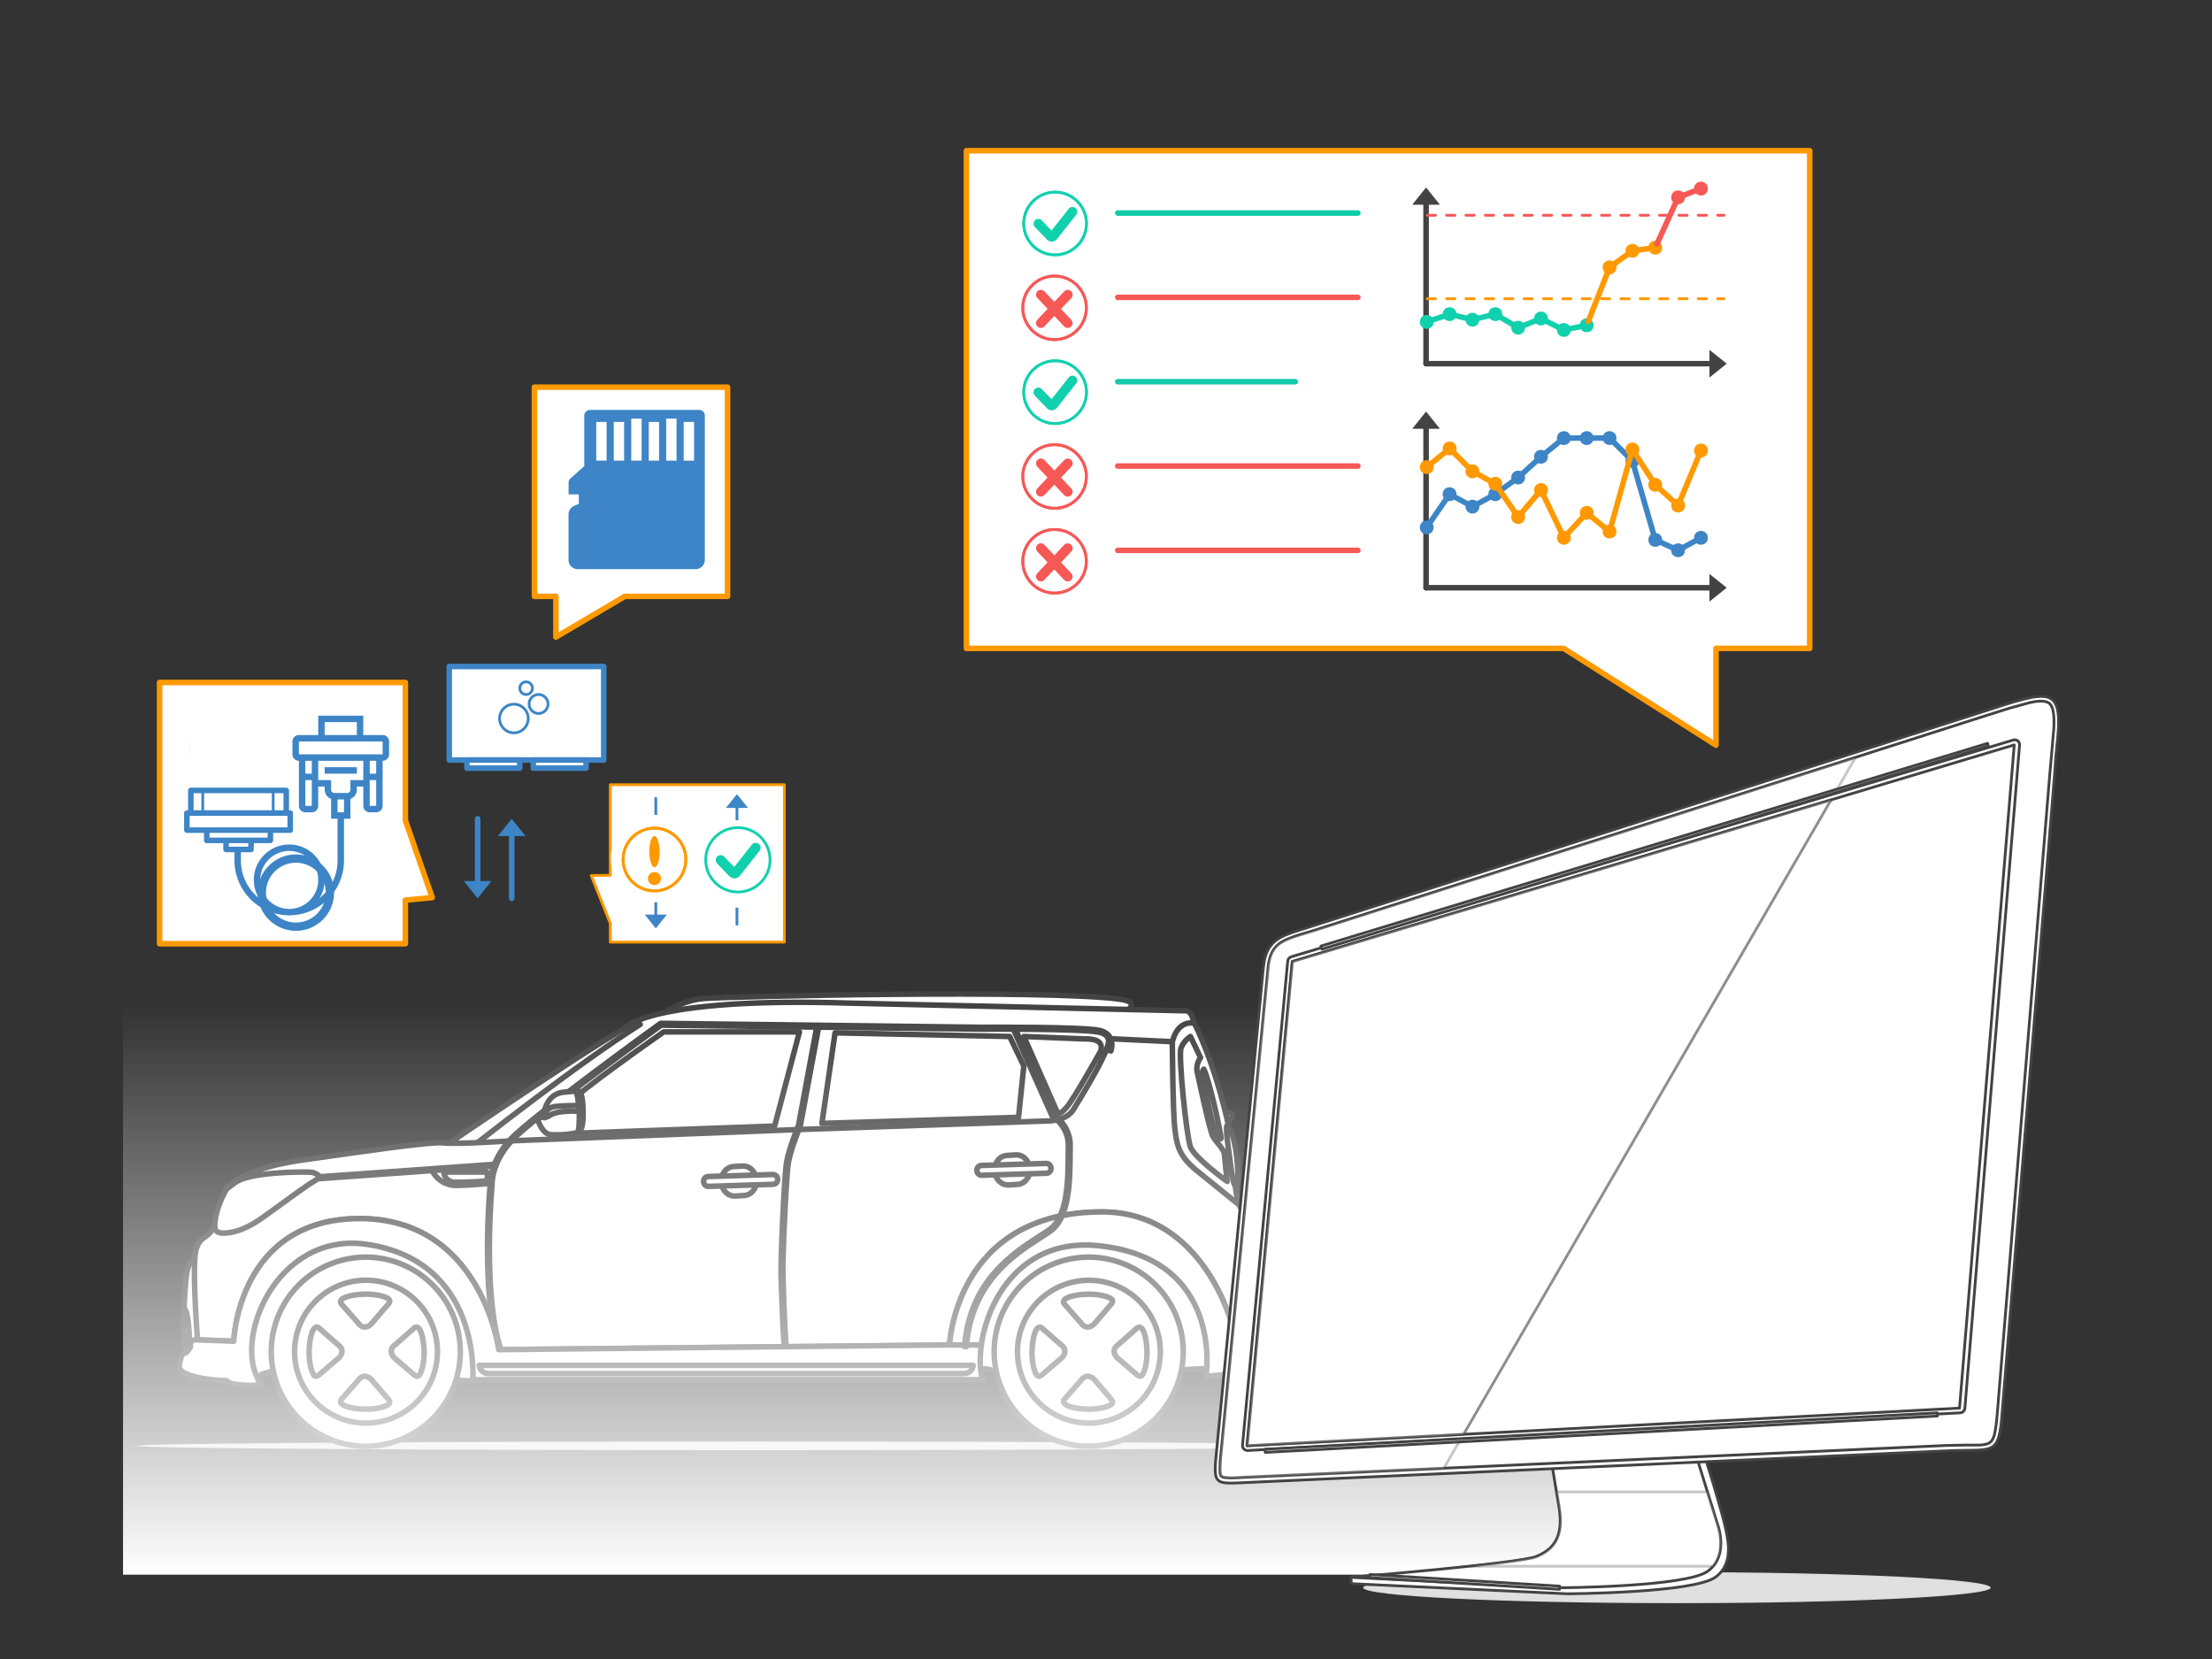 <svg xmlns="http://www.w3.org/2000/svg" xmlns:xlink="http://www.w3.org/1999/xlink" width="800" height="600" stroke="#000" stroke-linecap="round" stroke-linejoin="round" fill="#fff" fill-rule="evenodd"><rect width="100%" height="100%" fill="#333333" stroke="none"/><style><![CDATA[.B{stroke-width:2}.C{fill:none}.D{stroke:none}.E{fill-rule:nonzero}.F{stroke:#f90}.G{stroke:#f65856}.H{stroke:#3d85c6}.I{fill:#3d85c6}.J{stroke:#434343}.K{stroke:#11d0ae}.L{fill:#11d0ae}.M{fill-opacity:.67}.N{fill:#f65856}.O{fill:#434343}.P{stroke-opacity:.02}.Q{stroke-linejoin:miter}]]></style><defs><linearGradient id="A" x1="50%" y1="100%" x2="50%" y2="0%"><stop offset="0%" stop-color="#fff"/><stop offset="100%" stop-color="#fff" stop-opacity="0"/></linearGradient><path d="M0 0l4 5h-8z" id="B" class="D"/><path id="C" d="M388.94 75.23c-.76-.59-1.84-.46-2.44.29l-6.2 7.85-3.52-3.66c-.66-.69-1.77-.72-2.46-.05-.69.66-.71 1.77-.04 2.45l4.21 4.39a2.5 2.5 0 0 0 1.88.87h.02c.76-.01 1.47-.36 1.95-.97l6.89-8.72c.58-.77.46-1.86-.29-2.45z"/><path id="D" d="M387.39 105.33c-.7-.67-1.82-.64-2.49.06l-3.58 3.77-3.58-3.78c-.67-.71-1.78-.74-2.49-.07-.71.68-.74 1.79-.06 2.5l3.69 3.91-3.7 3.9c-.68.71-.65 1.82.05 2.49a1.8 1.8 0 0 0 1.21.49c.47 0 .93-.18 1.28-.55l3.58-3.77 3.57 3.78a1.8 1.8 0 0 0 1.28.55c.43 0 .87-.17 1.22-.48.7-.67.73-1.78.06-2.49l-3.7-3.91 3.71-3.9c.68-.71.66-1.83-.05-2.5z"/></defs><g class="H"><g class="B"><path d="M162.48 241.05h55.87v33.82h-55.87z"/><path d="M168.86 274.87h19.11v2.94h-19.11zm24 0h19.11v2.94h-19.11z"/></g><circle cx="190.28" cy="248.89" r="2.29"/><circle cx="194.78" cy="254.6" r="3.43"/><circle cx="185.86" cy="259.86" r="5.18"/></g><path d="M146.6 341.31H57.72v-94.49h88.88v49.87l9.72 27.92-9.72.95v15.75" class="B F"/><path d="M138.38 265.83h-6.99v-6.99h-16.3v6.99h-6.99c-1.29 0-2.33 1.04-2.33 2.33v4.66c0 1.28 1.04 2.33 2.33 2.33v16.3c0 1.29 1.04 2.33 2.33 2.33h2.33c1.28 0 2.33-1.04 2.33-2.33v-6.99h2.33v1.17a3.5 3.5 0 0 0 2.33 3.28v7.2h2.33v15.14c0 5.48-2.55 10.38-6.51 13.58 1.16-1.93 1.85-4.18 1.85-6.59 0-7.06-5.75-12.81-12.81-12.81-7.07 0-12.82 5.75-12.82 12.81 0 2.41.69 4.66 1.85 6.59-3.96-3.2-6.5-8.1-6.5-13.58v-15.14h2.32v-7.2a3.5 3.5 0 0 0 2.33-3.28v-1.17h2.33v6.99c0 1.29 1.05 2.33 2.33 2.33h2.33c1.29 0 2.33-1.04 2.33-2.33v-16.3c1.29 0 2.33-1.05 2.33-2.33v-4.66c0-1.29-1.04-2.33-2.33-2.33h-6.99v-6.99h-16.3v6.99h-6.99c-1.29 0-2.33 1.04-2.33 2.33v4.66c0 1.28 1.04 2.33 2.33 2.33v16.3c0 1.29 1.04 2.33 2.33 2.33h2.33c1.28 0 2.33-1.04 2.33-2.33v-6.99h2.33v1.17a3.5 3.5 0 0 0 2.33 3.28v7.2h2.33v15.14a19.8 19.8 0 0 0 18.49 19.73c.43.05.86.07 1.31.07a11.2 11.2 0 0 0 1.3-.07 19.8 19.8 0 0 0 18.5-19.73v-15.14h2.32v-7.2a3.5 3.5 0 0 0 2.33-3.28v-1.17h2.33v6.99c0 1.29 1.05 2.33 2.33 2.33h2.33c1.29 0 2.33-1.04 2.33-2.33v-16.3c1.29 0 2.33-1.05 2.33-2.33v-4.66c0-1.29-1.04-2.33-2.33-2.33zm-53.57 27.95v-4.66h2.33v4.66h-2.33zm11.64-2.33v-9.32h2.33v9.32h-2.33zm2.33-11.65h-2.33v-4.65h2.33v4.65zm-18.63-18.63h11.64v4.66H80.15v-4.66zm-9.32 6.99h0 30.28v4.66H70.83v-4.66zm4.66 6.99v4.65h-2.33v-4.65h2.33zm-2.33 16.3v-9.32h2.33v9.32h-2.33zm4.66-9.32v-6.98h16.3v6.98h-4.66v3.5c0 .64-.52 1.16-1.16 1.16h-4.66c-.64 0-1.16-.52-1.16-1.16v-3.5h-4.66zm16.3 36.11a10.5 10.5 0 0 1 10.49-10.48 10.5 10.5 0 0 1 10.48 10.48 10.5 10.5 0 0 1-10.48 10.48 10.5 10.5 0 0 1-10.49-10.48zm23.3-57.07h11.64v4.66h-11.64v-4.66zm-4.66 13.98v4.65h-2.33v-4.65h2.33zm-2.33 16.3v-9.32h2.33v9.32h-2.33zm11.65 2.33v-4.66h2.33v4.66h-2.33zm4.65-11.65v3.5c0 .64-.52 1.16-1.16 1.16h-4.66c-.64 0-1.16-.52-1.16-1.16v-3.5h-4.66v-6.98h16.3v6.98h-4.66zm6.99 9.32v-9.32h2.33v9.32h-2.33zm2.33-11.65h-2.33v-4.65h2.33v4.65zm2.33-6.98H108.1v-4.66h0 30.28v4.66zm-20.96 4.65h11.65v2.33h-11.65z" class="D E I"/><path d="M68.5 255.91h35.22v46.96H68.5z" class="D"/><g class="H"><path d="M81.75 303.11h9.04v4.11h-9.04z" class="B"/><circle cx="107.01" cy="322.83" stroke-width="3" r="12.32" class="C"/><path d="M69.02 285.86h34.51v8.22H69.02z" class="B"/><path d="M73.33 293.66v-7.39m25.47 7.39v-7.39" class="C"/><g class="B"><path d="M74.77 299.83h23.01v4.11H74.77z"/><path d="M67.58 294.07h37.39v6.16H67.58z"/></g></g><path d="M193.29 140.02h69.84v75.67h-37.15l-24.93 14.71v-14.71h-7.76v-75.67" class="B F"/><path d="M252.82 148.24h-39.37c-1.18 0-2.14.96-2.14 2.14v18.19l-4.96 4.44a2.1 2.1 0 0 0-.71 1.62v4.16h3.7v3.43l-1.7.74c-1.24.55-2.03 1.75-2.03 3.1v16.44c0 1.86 1.51 3.34 3.34 3.34h42.61c1.87 0 3.35-1.51 3.35-3.34v-52.15c.05-1.15-.91-2.11-2.09-2.11zm-33.43 18.36h-3.75v-14h3.75v14zm6.33 0h-3.75v-14h3.75v14zm6.33 0h-3.75v-15.21h3.75v15.21zm6.33 0h-3.75v-14h3.75v14zm6.31 0h-3.76v-15.21h3.76v15.21zm6.33 0h-3.76v-14h3.76v14z" class="D E I"/><ellipse cx="271.44" cy="522.91" fill="#e0e0e0" rx="221.94" ry="1.58" class="P"/><g stroke-linecap="butt" class="B E J Q"><path d="M84.49 493.86s9.29 7.03 9.87 6.62c.57-.4-.44-2.84 0-3.27.43-.43 6.47-1.92 6.47-1.92l61.84 3.69s8.99.83 10.68.07c1.68-.76 177.98-5.84 177.98-5.84l1.99 2.15s5.15-1.62 8.31 2.44c3.16 4.07 75.7-4.48 77.22-2.44 1.54 2.04-4.08-57.03-4.08-57.03l-147.88 7.89-170.95-8.52s-37.5 27.95-31.45 56.16M238 367.9s7.3-5.92 16.14-6.74c8.85-.83 123.95-3.38 150.67.18 26.73 3.56-76.69 30.64-76.69 30.64L238 367.9"/><path d="M161.02 414.42s64.12-43.69 68.86-44.42c4.74-.72 7.11 3.47 7.11 3.47l-72.41 46.79-3.56-5.84"/><path d="M171.25 414.41s36.81-29.12 60.28-43.91l-5.54 1.2s9.27-11.19 81.45-8.9l121.26 2.77s2.88-.55 3.14 6.01c0 0-7.35 3.49-7.1 5.42.24 1.92-33.81 33.44-33.81 33.44l-143.41 8.06-76.27-4.09m282.22 54.25l.94-18.44s4.95.77 5.63 4.27 4.61 22.12 0 24.24c-4.61 2.13-.26 7.85-.26 7.85l-6.06 7.35s-6.49-21.42-.25-25.27m-380-15.52s-5.2.67-6.04 8.04c-.84 7.38-1.84 21.79 1.18 30 3.01 8.21 5.53 1.61 5.53 1.61l-.67-39.65"/><path d="M68.37 481.53c.27 4.42.03 8.05-.54 8.08s-1.26-3.53-1.53-7.95c-.28-4.43-.05-8.04.53-8.08.57-.04 1.26 3.52 1.54 7.95m374.04-78.54s2.76-1.26 3.24 0c.47 1.27-1.43 2.65-2.38 2.78-.97.13-.86-2.78-.86-2.78"/><path d="M432.02 370.12s-6.42-1.97-8.31 7.9c-1.9 9.87-1.4 35.29-1.4 35.29l13.25 19.58 13.16 3.96s-1.4-2.16-1.97-8.16c0 0-.75-.99-.75-2.96 0-1.98-3.04-18.02-1.65-18.43 0 0-4.02-20.15-12.33-37.18M88.24 425.77s-5.66 2.93-6.25 4.12c-.59 1.18-5.27 8.81-4.2 16.51 1.07 7.69 11.17 3.47 11.17 3.47l13.03-7.46 19.35-19.15s-27.78-1.68-33.1 2.51"/><path d="M430.53 374.86l3.67 7.66s-1.87 2.22-1.2 5.28c.68 3.07 4.6 21.54 5.71 23.33 1.1 1.78 4 4.76 4.08 6.04.09 1.27 1.03 10.13 1.03 10.13s-11.84-8.6-13.29-12.51c-1.44-3.92-4.42-33.03-3.4-35.76 1.02-2.72 3.4-4.17 3.4-4.17m4.84 11.83s-1 .94-.41 3.32c.6 2.39 3.75 18.89 4.85 20.09 1.11 1.19 1.54 2.21 1.79 1.62.26-.6-4.4-21.93-6.23-25.03m9.28 31.41s-1.63-10.64-.83-11.07c.79-.42 2.73 4.63 3.44 11.2.71 6.56.55 10.38-.38 10.56-.92.16-1.77-7.11-2.23-10.69M130.1 440.74c44.07 0 50.27 47.43 50.27 47.43l163.05-1.68s2.01-48.14 55.13-48.14c36.93 0 47.1 41.1 47.1 41.1l8.19-.43c-.18-.01-.3.01-.3.01-.28-.58.44-7.92.86-9.19.41-1.26.84-7.76.84-7.76s.43-2.55 0-11.17c-.42-8.61-4.52-10.88-4.94-11.44-.43-.56-2.26-3.79-2.26-3.79l-15.39-12.45c-6.51-5.37-7.07-9.32-7.78-15.26-.7-5.93-.89-31.22-.89-31.22l-23.26-1.12c1.98 2.4-9.74 21.05-12.43 25.56-2.68 4.52-9.88 4.24-9.88 4.24l-90.26 3.11-102.84 4.04s-20.06 1.33-24.86.77c-4.8-.58-31.07 3.39-51.12 6.2-20.06 2.83-25.86 8.77-25.86 8.77s-4.09 3.81 1.27-.43c5.37-4.23 25.15-4.09 27.54-3.95 2.41.14 3.67 1.97 3.67 1.97-2.95.86-19.06 13.42-23.45 16.11-4.37 2.68-8.33 3.96-11.72 3.96s-3.1-2.33-3.1-2.33c-3.68 5.29-4.81 2.99-6.64 7.8-1.85 4.8.4 33.14.4 33.14l13.09.48s1.5-44.33 45.57-44.33"/><path d="M457.06 479.28c0 4.27.84 7.73 1.86 7.73 1.03 0 1.87-3.46 1.87-7.73s-.84-7.72-1.87-7.72c-1.02 0-1.86 3.45-1.86 7.72M206.77 409.9l73.39-2.65 8.97-34.04h-49.1s-32.76 22.89-34.55 26.23 1.29 10.46 1.29 10.46"/><path d="M302.02 373.54l-4.77 32.75 71.12-2.19 1.91-18.58-5.13-10.66-63.13-1.32m68.26 1.32l12.17 27.57s.6 1.23 3.35-1.99c2.73-3.23 11.93-19.69 11.93-19.69s1.31-1.91 0-3.58-5.61-1.43-5.61-1.43l-21.84-.88m-214.22 48.06s2.33 6.04 9.44 5.82c7.1-.23 11.86-.78 11.86-.78s1.22-5.81 1.69-6.56l-22.99 1.52"/><path d="M180.51 488.26c-6.76-20.36-3.36-58.31-3.24-59.52-.03-.62-.32-8.49 7.42-16.77 7.81-8.37 53.68-41.47 54.14-41.81l.08-.06h.12l116.38 1.44c1.46-.01 36.22-.21 42.18 1.11 1.88.42 3.21 1.31 3.92 2.62 1.19 2.17.28 4.73.24 4.83l-.64-.23c.01-.02.85-2.38-.19-4.29-.62-1.13-1.79-1.9-3.47-2.27-5.9-1.31-41.68-1.11-42.05-1.11l-116.27-1.43c-2.3 1.66-46.34 33.51-53.95 41.65-7.68 8.23-7.25 16.22-7.24 16.3v.03.02c-.04.39-3.58 38.82 3.21 59.28l-.64.21"/><path d="M115.99 426.24l-.06-.67 63.09-4.5.05.67-63.08 4.5m60.02-2.35H160.6s-.34 2.66 3.24 3.69c0 0 11.47-.02 12.17-.69.71-.66 0-3 0-3m29.92-27.88l1.55-1.35h2.05s1.23.55 1.35 6.87c.13 6.32-.7 7.9-2.47 8.22-1.77.3-2.48-13.74-2.48-13.74"/><path d="M194.54 405.1s1.51 4.87 4.44 5.23a34 34 0 0 0 9.84-.72c.86-.43.85-9.08.36-10.59-.48-1.51-8.26-.36-8.26-.36l-3.23 2.07-.73 3.1s-2.36.24-2.42 1.27"/><path d="M197.5 403.61s.26.56 1.04 0c.79-.57 2.96-2.08 10.94-1.72l-.26-2.48s-13.3-1.62-11.72 4.2"/><path d="M196.53 404.07s.31-8.32 7.23-9.06l4.02-.36s1.03-.91 1.46 5.18c0 0-8.09 0-9.61.6-1.52.61-2.19 1.34-2.12 2.86.05 1.52-.98.78-.98.78m87.31 83.62c-.53-1.94-.91-13.3-1.17-20.83l-.19-5.16c-.21-4.76 1.1-36.28 2.02-41.5.86-4.83 4.07-12.71 4.31-13.28l6.64-35.79.66.13-6.65 35.84-.02.03c-.03.09-3.4 8.27-4.28 13.18-.86 4.77-2.24 35.91-2 41.36l.18 5.17c.24 7.03.64 18.81 1.14 20.67l-.64.18"/><path d="M180.38 488.12s-6.21-47.4-50.28-47.4-45.56 44.34-45.56 44.34l-13.1-.48c-3.14-.23-2.51 1.64-2.51 2.21 0 .56-.85 1.55-1.41 2.26-.58.71-1.7-.84-2.69 4.52s17.23 5.79 17.23 5.79c.43.85 2.26 1.14 2.26 1.14 7.92 1.26 10.03 0 10.03 0-10.88-15.41 5.65-55.27 38.29-50.47 41.65 6.13 38.35 48.95 38.35 48.95h184.39c-.97-2.96-1.15-7.4-.47-12.57h-11.49l-163.04 1.71"/><path d="M461.46 489.76c-.99-.99-1.42-6.08-1.42-6.08s-1.13 4.24-2.25 4.1c-1.14-.14-2.12-4.81-2.36-6.92-.17-1.56-1.12-1.82-1.6-1.84l-8.19.43s-10.15-41.15-47.08-41.15c-53.13 0-55.14 48.11-55.14 48.11h11.49c2.34-16.65 14.87-38.63 42.13-35.9 45.96 4.59 39.13 47.28 39.13 47.28s14.41-1.27 20.48-2.54c6.08-1.26 5.8-4.5 4.81-5.49"/><path d="M349.52 487.03l-.68-.04c1.77-23.64 17.66-33.86 27.16-39.96 1.39-.88 2.59-1.65 3.6-2.37 6.63-4.74 6.69-18.46 6.73-26.67l.05-3.46c.21-7.09-5.7-10.8-5.76-10.83l-.1-.07-.04-.09-13.97-31.31.61-.28 13.93 31.23c.78.52 6.21 4.39 6 11.38l-.05 3.43c-.03 8.33-.1 22.27-7.02 27.21-1.02.73-2.23 1.5-3.62 2.4-9.39 6.03-25.11 16.12-26.84 39.43m-176.18 6.77c.07 1.48 1.45 2.96 3.14 2.96h172.34c1.7 0 3.07-1.48 3.14-2.96H173.34"/><path d="M273.58 426.76c.17 2.99-1.82 5.46-4.45 5.62l-3.18.19c-2.63.16-4.9-2.05-5.09-5.04-.17-3 1.82-5.46 4.45-5.63l3.18-.18c2.63-.17 4.9 2.04 5.09 5.04"/><path d="M281.26 426.51c.03.98-.7 1.79-1.62 1.82l-23.45.74c-.93.02-1.7-.75-1.73-1.73s.69-1.8 1.62-1.83l23.45-.73c.93-.02 1.7.75 1.73 1.73m91.18-3.77c.18 2.99-1.81 5.46-4.44 5.61l-3.18.2c-2.63.15-4.91-2.05-5.09-5.05-.18-2.99 1.81-5.46 4.45-5.62l3.17-.19c2.64-.16 4.91 2.05 5.09 5.05"/><path d="M380.11 422.5c.03.98-.69 1.8-1.62 1.83l-23.45.72c-.92.03-1.69-.74-1.73-1.72-.02-.98.7-1.8 1.63-1.82l23.45-.74c.92-.03 1.69.75 1.72 1.73m-213.63 66.35a34.2 34.2 0 0 1-34.19 34.2 34.2 34.2 0 0 1-34.19-34.2 34.2 34.2 0 0 1 34.19-34.19 34.2 34.2 0 0 1 34.19 34.19"/><path d="M106.54 488.85c0 14.27 11.57 25.83 25.84 25.83a25.8 25.8 0 0 0 25.82-25.83c0-14.26-11.55-25.83-25.82-25.83s-25.84 11.57-25.84 25.83"/><path d="M123.41 471.53l5.98 6.79s1.04 1.63 2.45 1.63 2.44-1.14 2.44-1.14l6.25-7.28s.88-1.04 0-1.74c-.86-.71-3.91-1.74-8.15-1.74s-10.49 1.14-8.97 3.48m0 34.64l5.98-6.79s1.03-1.63 2.44-1.63a3.7 3.7 0 0 1 2.45 1.14l6.25 7.28s.88 1.04 0 1.74c-.87.71-3.92 1.74-8.15 1.74s-10.49-1.14-8.97-3.48m26.49-25.96l-6.79 5.98s-1.63 1.03-1.63 2.45a3.7 3.7 0 0 0 1.14 2.45l7.28 6.25s1.03.87 1.74 0c.7-.87 1.74-3.93 1.74-8.16 0-4.24-1.14-10.49-3.48-8.97m-34.63 0l6.8 5.98s1.62 1.03 1.62 2.45-1.13 2.45-1.13 2.45l-7.29 6.25s-1.03.87-1.73 0c-.72-.87-1.75-3.93-1.75-8.16 0-4.24 1.15-10.49 3.48-8.97m312.67 8.64a34.2 34.2 0 0 1-34.2 34.19 34.2 34.2 0 0 1-34.19-34.19 34.2 34.2 0 0 1 34.19-34.19 34.2 34.2 0 0 1 34.2 34.19"/><path d="M367.99 488.86c0 14.27 11.57 25.83 25.84 25.83 14.26 0 25.82-11.56 25.82-25.83 0-14.26-11.56-25.83-25.82-25.83-14.27 0-25.84 11.57-25.84 25.83"/><path d="M384.86 471.54l5.98 6.79s1.03 1.64 2.45 1.64c1.41 0 2.45-1.15 2.45-1.15l6.24-7.28s.87-1.04 0-1.75c-.86-.7-3.92-1.73-8.15-1.73-4.24 0-10.49 1.13-8.97 3.48m0 34.63l5.98-6.79s1.03-1.64 2.45-1.64c1.41 0 2.45 1.15 2.45 1.15l6.24 7.28s.87 1.03 0 1.74c-.86.71-3.92 1.74-8.15 1.74-4.24 0-10.49-1.14-8.97-3.48m26.49-25.96l-6.79 5.98s-1.63 1.04-1.63 2.45 1.14 2.44 1.14 2.44l7.28 6.25s1.04.87 1.74 0c.71-.86 1.74-3.91 1.74-8.15s-1.14-10.49-3.48-8.97m-34.63.02l6.79 5.96s1.64 1.04 1.64 2.46c0 1.41-1.15 2.44-1.15 2.44l-7.28 6.25s-1.03.88-1.73 0c-.71-.87-1.75-3.92-1.75-8.15 0-4.24 1.14-10.49 3.48-8.96"/></g><g transform="translate(172.75 296.13)"><g transform="translate(12.32)"><path d="M0 5.63v23.13" class="B C H"/><use xlink:href="#B" transform="matrix(1.25 0 0 1.25 0 0)" class="I"/></g><g transform="matrix(-1 0 0 -1 0 28.76)"><path d="M0 5.63v23.13" class="B C H"/><use xlink:href="#B" transform="matrix(1.25 0 0 1.25 0 0)" class="I"/></g></g><g transform="translate(213.83 283.81)"><path d="M6.89 0h62.95v56.91H6.89v-6.76L0 32.84l6.89-.08V0" class="F"/><g transform="matrix(0 -1 1 0 23.35 51.96)"><path d="M47.08 0H4.5" class="C H"/><use xlink:href="#B" transform="matrix(0 -1 1 0 0 0)" class="I"/></g><circle cx="15.83" cy="15.83" r="15.83" transform="matrix(0 -1 1 0 7.09 42.53)" class="D"/><g transform="matrix(0 1 -1 0 52.7 3.39)"><path d="M47.08 0H4.5" class="C H"/><use xlink:href="#B" transform="matrix(0 -1 1 0 0 0)" class="I"/></g><g class="D"><circle cx="15.83" cy="15.83" r="15.83" transform="matrix(0 1 -1 0 68.95 12.81)"/><path d="M60.58 21.4c-.77-.61-1.89-.47-2.5.29l-6.37 8.07L48.09 26c-.68-.71-1.81-.74-2.52-.05-.71.68-.74 1.82-.05 2.52l4.33 4.52c.49.56 1.19.89 1.93.89h.03c.77-.01 1.5-.37 1.99-1l7.08-8.96c.61-.79.48-1.92-.3-2.52z" class="E L"/></g><circle cx="53.03" cy="27.16" r="11.64" class="C K"/><g class="F"><circle cx="22.87" cy="27.05" fill-opacity=".7" r="11.35"/><circle cx="22.87" cy="27.05" r="11.35" class="C"/></g><g fill="#f90" class="D"><circle cx="22.86" cy="33.95" r="2.36"/><rect x="20.98" y="18.54" width="3.78" height="11.35" rx="10"/></g></g><path fill="url(#A)" d="M44.5 364.5h525v205h-525z" class="D"/><ellipse cx="606.49" cy="574.2" fill="#e0e0e0" rx="113.48" ry="5.61" class="P"/><g class="J Q"><path d="M616.95 527.91c7.66 24.7 7.66 27.34 8.01 29.85.45 3.78.22 9.15-4.47 12.58-7.66 5.84-53.76 6.07-53.76 6.07l-78.01-3.66-.11-1.95c0-.68 1.6-.57 2.4-.57l4.35-.34c19.44-1.26 58.79-2.98 63.14-4.81 6.06-2.51 9.95-6.86 8.23-17.61l-3.31-20.02 53.53.46z"/><path d="M613.52 526.65l7.66 24.71s4.23 11.09-3.43 16.81c-7.67 5.84-53.76 6.07-53.76 6.07l-75.61-3.78s61.2-5.03 67.26-7.55c6.06-2.51 9.95-6.86 8.23-17.61l-3.31-20.02 52.96 1.37z"/><path d="M716.8 257.5l-242.6 77.56c-10.3 3.31-16.25 4.11-17.28 14.87l-16.81 173.52c-1.37 13.95-1.49 13.26 11.44 12.69l252.67-11.44c17.04-.8 18.65 2.41 19.9-14.06l18.99-231.06c.23-2.97.35-5.95.69-8.92 2.74-23.45-1.83-21.28-27-13.16h0z"/><path d="M717.37 259.1l9.38-2.97 7.09-1.95c1.83-.45 5.49-1.14 7.21.12 1.26.91 1.6 3.09 1.72 4.57a36.7 36.7 0 0 1 0 4.92l-.58 6.64-.8 8.92-18.98 231.05c-.23 2.63-.46 5.61-1.03 8.12-.23 1.03-.69 2.41-1.61 3.09-1.14.92-3.31 1.03-4.68 1.03h-4.58l-6.29.12-252.68 11.43c-1.37 0-2.86.12-4.23.23-1.03 0-2.06.12-3.09 0-.57 0-2.05-.11-2.51-.57s-.46-1.94-.46-2.52l.11-3.2.46-4.57 16.82-173.52c.23-2.86 1.03-5.95 3.2-8.01 1.37-1.37 3.2-2.17 5.03-2.86 2.52-1.03 5.26-1.72 7.89-2.52l242.61-77.55h0z"/><path d="M671.05 273.98l-196.4 62.8-7.89 2.51c-1.83.69-3.66 1.49-5.03 2.86-2.17 2.06-2.86 5.04-3.2 8.01l-16.82 173.52-.46 4.58c-.11 1.02-.11 2.17-.11 3.2 0 .57 0 2.06.46 2.51.46.46 1.83.58 2.51.58h3.09c1.37 0 2.86-.12 4.23-.23l70.69-3.21 148.93-257.13z" opacity=".3" class="E"/><path d="M728.01 267.68l-261.02 78.35c-.69.23-1.15.8-1.26 1.49l-16.36 175.12c0 .57.11 1.03.46 1.37.34.35.8.58 1.37.58l257.71-13.62c.91 0 1.6-.8 1.71-1.6l19.79-239.98c0-.57-.23-1.14-.69-1.48-.57-.35-1.14-.46-1.71-.23h0z"/><path d="M728.48 269.4l-19.79 239.86-257.71 13.61 16.36-175.12 261.14-78.35z"/><g class="E"><path d="M621.18 551.35l-3.67-11.78h-54.44l.91 5.83c1.72 10.76-2.17 15.1-8.23 17.62-2.29.91-12.13 2.17-23.68 3.43h87.5c5.04-5.95 1.61-15.1 1.61-15.1z" opacity=".3"/><path d="M662.24 289.3l-194.79 58.45-16.36 175.12 78.24-4.12L662.24 289.3z" opacity=".6"/><path d="M478.08 343.29l-.34-1.14 241.12-73.32.23 1.03zm-20.47 181.99l-.11-1.15 243.18-13.15v1.14zm106.38 49.53l-68.63-4.24.11-1.14 68.63 4.23z"/></g></g><g class="B"><path d="M654.5 54.5h-305v180h216.04l55.07 35v-35h33.89v-180" class="F"/><path d="M404.24 77.05h86.85m-86.85 61h64.19" stroke="#10cba9" class="C"/></g><g class="K"><circle cx="381.59" cy="80.83" r="11.33" class="C"/><circle cx="381.59" cy="80.83" r="11.33" class="M"/></g><use xlink:href="#C" class="D E L"/><circle cx="381.4" cy="111.33" r="11.5" class="G M"/><use xlink:href="#D" class="D E N"/><g class="C"><circle cx="381.4" cy="111.33" r="11.5" class="G"/><circle cx="381.59" cy="141.83" r="11.33" class="K"/></g><circle cx="381.59" cy="141.83" r="11.33" class="K M"/><use xlink:href="#C" y="61" class="D E L"/><circle cx="381.4" cy="172.33" r="11.5" class="G M"/><use xlink:href="#D" y="61" class="D E N"/><g class="G"><circle cx="381.4" cy="172.33" r="11.5" class="C"/><circle cx="381.4" cy="203" r="11.5" class="M"/></g><use xlink:href="#D" y="91.67" class="D E N"/><g class="C G"><circle cx="381.4" cy="203" r="11.5"/><path d="M404.24 107.55h86.85m-86.85 61h86.85m-86.85 30.5h86.85" class="B"/></g><g transform="translate(514.5 64.5)"><g transform="translate(1.26 3.29)"><path d="M0 63.74V5.63" class="B C J"/><use transform="matrix(1.25 0 0 1.25 0 0)" xlink:href="#B" class="O"/></g><g transform="translate(1.26 67.03)"><path d="M0 0h103.11" class="B C J"/><use transform="matrix(0 1.25 -1.25 0 108.737 -108.737)" x="86.99" xlink:href="#B" class="O"/></g><g class="B K L"><circle cx="1.5" cy="1.5" r="1.5" transform="matrix(-1 0 0 -1 3 53.42)"/><circle cx="1.5" cy="1.5" r="1.5" transform="matrix(-1 0 0 -1 11.27 50.62)"/><circle cx="1.5" cy="1.5" r="1.5" transform="matrix(-1 0 0 -1 19.53 52.62)"/><circle cx="1.5" cy="1.5" r="1.5" transform="matrix(-1 0 0 -1 27.8 50.62)"/><circle cx="1.5" cy="1.5" r="1.5" transform="matrix(-1 0 0 -1 36.06 55.51)"/><circle cx="1.5" cy="1.5" r="1.5" transform="matrix(-1 0 0 -1 44.33 52.19)"/><circle cx="1.5" cy="1.5" r="1.5" transform="matrix(-1 0 0 -1 52.59 56.33)"/><circle cx="1.5" cy="1.5" r="1.5" transform="matrix(-1 0 0 -1 60.86 54.65)"/></g><g fill="#f90" class="F B"><circle cx="1.5" cy="1.5" r="1.5" transform="matrix(-1 0 0 -1 69.12 33.69)"/><circle cx="1.5" cy="1.5" r="1.5" transform="matrix(-1 0 0 -1 77.39 27.7)"/><circle cx="1.5" cy="1.5" r="1.5" transform="matrix(-1 0 0 -1 85.65 26.58)"/></g><g class="G N B"><circle cx="1.5" cy="1.5" r="1.5" transform="matrix(-1 0 0 -1 93.92 8.37)"/><circle cx="1.5" cy="1.5" r="1.5" transform="matrix(-1 0 0 -1 102.18 5.2)"/></g><path d="M2.93 51.45l5.42-1.83m2.88-.15l5.34 1.29m2.92 0l5.34-1.29m2.76.42l5.68 3.36m2.7.21l5.47-2.2m2.73.12l5.58 2.79m2.82.36l5.32-1.08" class="K L B"/><path d="M59.91 51.75l7.16-18.16m1.76-2.28l5.83-4.22M77.37 26l5.29-.72" fill="#f90" class="F B"/><path d="M84.77 23.72l7.02-15.47m2.03-1.91l5.46-2.09" class="G N B"/><g stroke-dasharray="3 4" class="C"><path d="M1.68 43.54H109" class="F"/><path d="M1.68 13.35H109" class="G"/></g></g><g transform="translate(514.5 148.82)"><g transform="translate(1.26)"><path d="M0 63.74V5.63" class="B C J"/><use xlink:href="#B" transform="matrix(1.25 0 0 1.25 0 0)" class="O"/></g><g transform="translate(1.26 63.74)"><path d="M0 0h103.11" class="B C J"/><use transform="matrix(0 1.25 -1.25 0 108.737 -108.737)" x="86.99" xlink:href="#B" class="O"/></g><g transform="matrix(-1 0 0 -1 102.18 51.69)" class="H B"><g class="I"><circle cx="100.68" cy="9.77" r="1.5"/><circle cx="92.42" cy="21.79" r="1.5"/><circle cx="84.15" cy="17.28" r="1.5"/><circle cx="75.89" cy="21.79" r="1.5"/><circle cx="67.62" cy="27.8" r="1.5"/><circle cx="59.36" cy="35.31" r="1.5"/><circle cx="51.09" cy="42.07" r="1.5"/><circle cx="42.83" cy="42.07" r="1.5"/><circle cx="34.56" cy="42.07" r="1.5"/><circle cx="26.3" cy="33.81" r="1.5"/><circle cx="18.03" cy="5.26" r="1.5"/><circle cx="9.77" cy="1.5" r="1.5"/><circle cx="1.5" cy="6.01" r="1.5"/></g><path d="M99.83 11.01l-6.56 9.54m-2.18.52L85.47 18m-2.64 0l-5.62 3.07m-2.54 1.6l-5.83 4.24m-2.33 1.9l-6.04 5.49m-2.27 1.97l-5.94 4.86m-2.67.95h-5.26m-3 0h-5.26m-2.57-1.06l-6.14-6.14m-1.48-2.52L18.45 6.7m-1.78-2.06l-5.53-2.51m-2.7.09L2.82 5.29" class="C"/></g><g fill="#f90" class="B F"><circle cx="1.5" cy="20.13" r="1.5"/><circle cx="9.77" cy="13.37" r="1.5"/><circle cx="18.03" cy="21.64" r="1.5"/><circle cx="26.3" cy="26.14" r="1.5"/><circle cx="34.56" cy="38.17" r="1.5"/><circle cx="42.83" cy="28.4" r="1.5"/><circle cx="51.09" cy="45.68" r="1.5"/><circle cx="59.36" cy="36.66" r="1.5"/><circle cx="67.62" cy="43.42" r="1.5"/><circle cx="75.89" cy="13.75" r="1.5"/><circle cx="84.15" cy="26.52" r="1.5"/><circle cx="92.42" cy="34.03" r="1.5"/><circle cx="100.68" cy="14.12" r="1.5"/><path d="M2.67 19.19l5.94-4.86m2.22.11l6.14 6.14m2.38 1.78l5.62 3.07m2.18 1.96l6.56 9.54m1.82.09l6.32-7.47m1.63.21l6.97 14.57m1.66.24l6.23-6.8m2.18-.15l5.94 4.86m1.57-.5l7.46-26.78m1.22-.19l6.63 10.25m1.93 2.27l6.04 5.49m1.68-.38l7.11-17.13"/></g></g></svg>